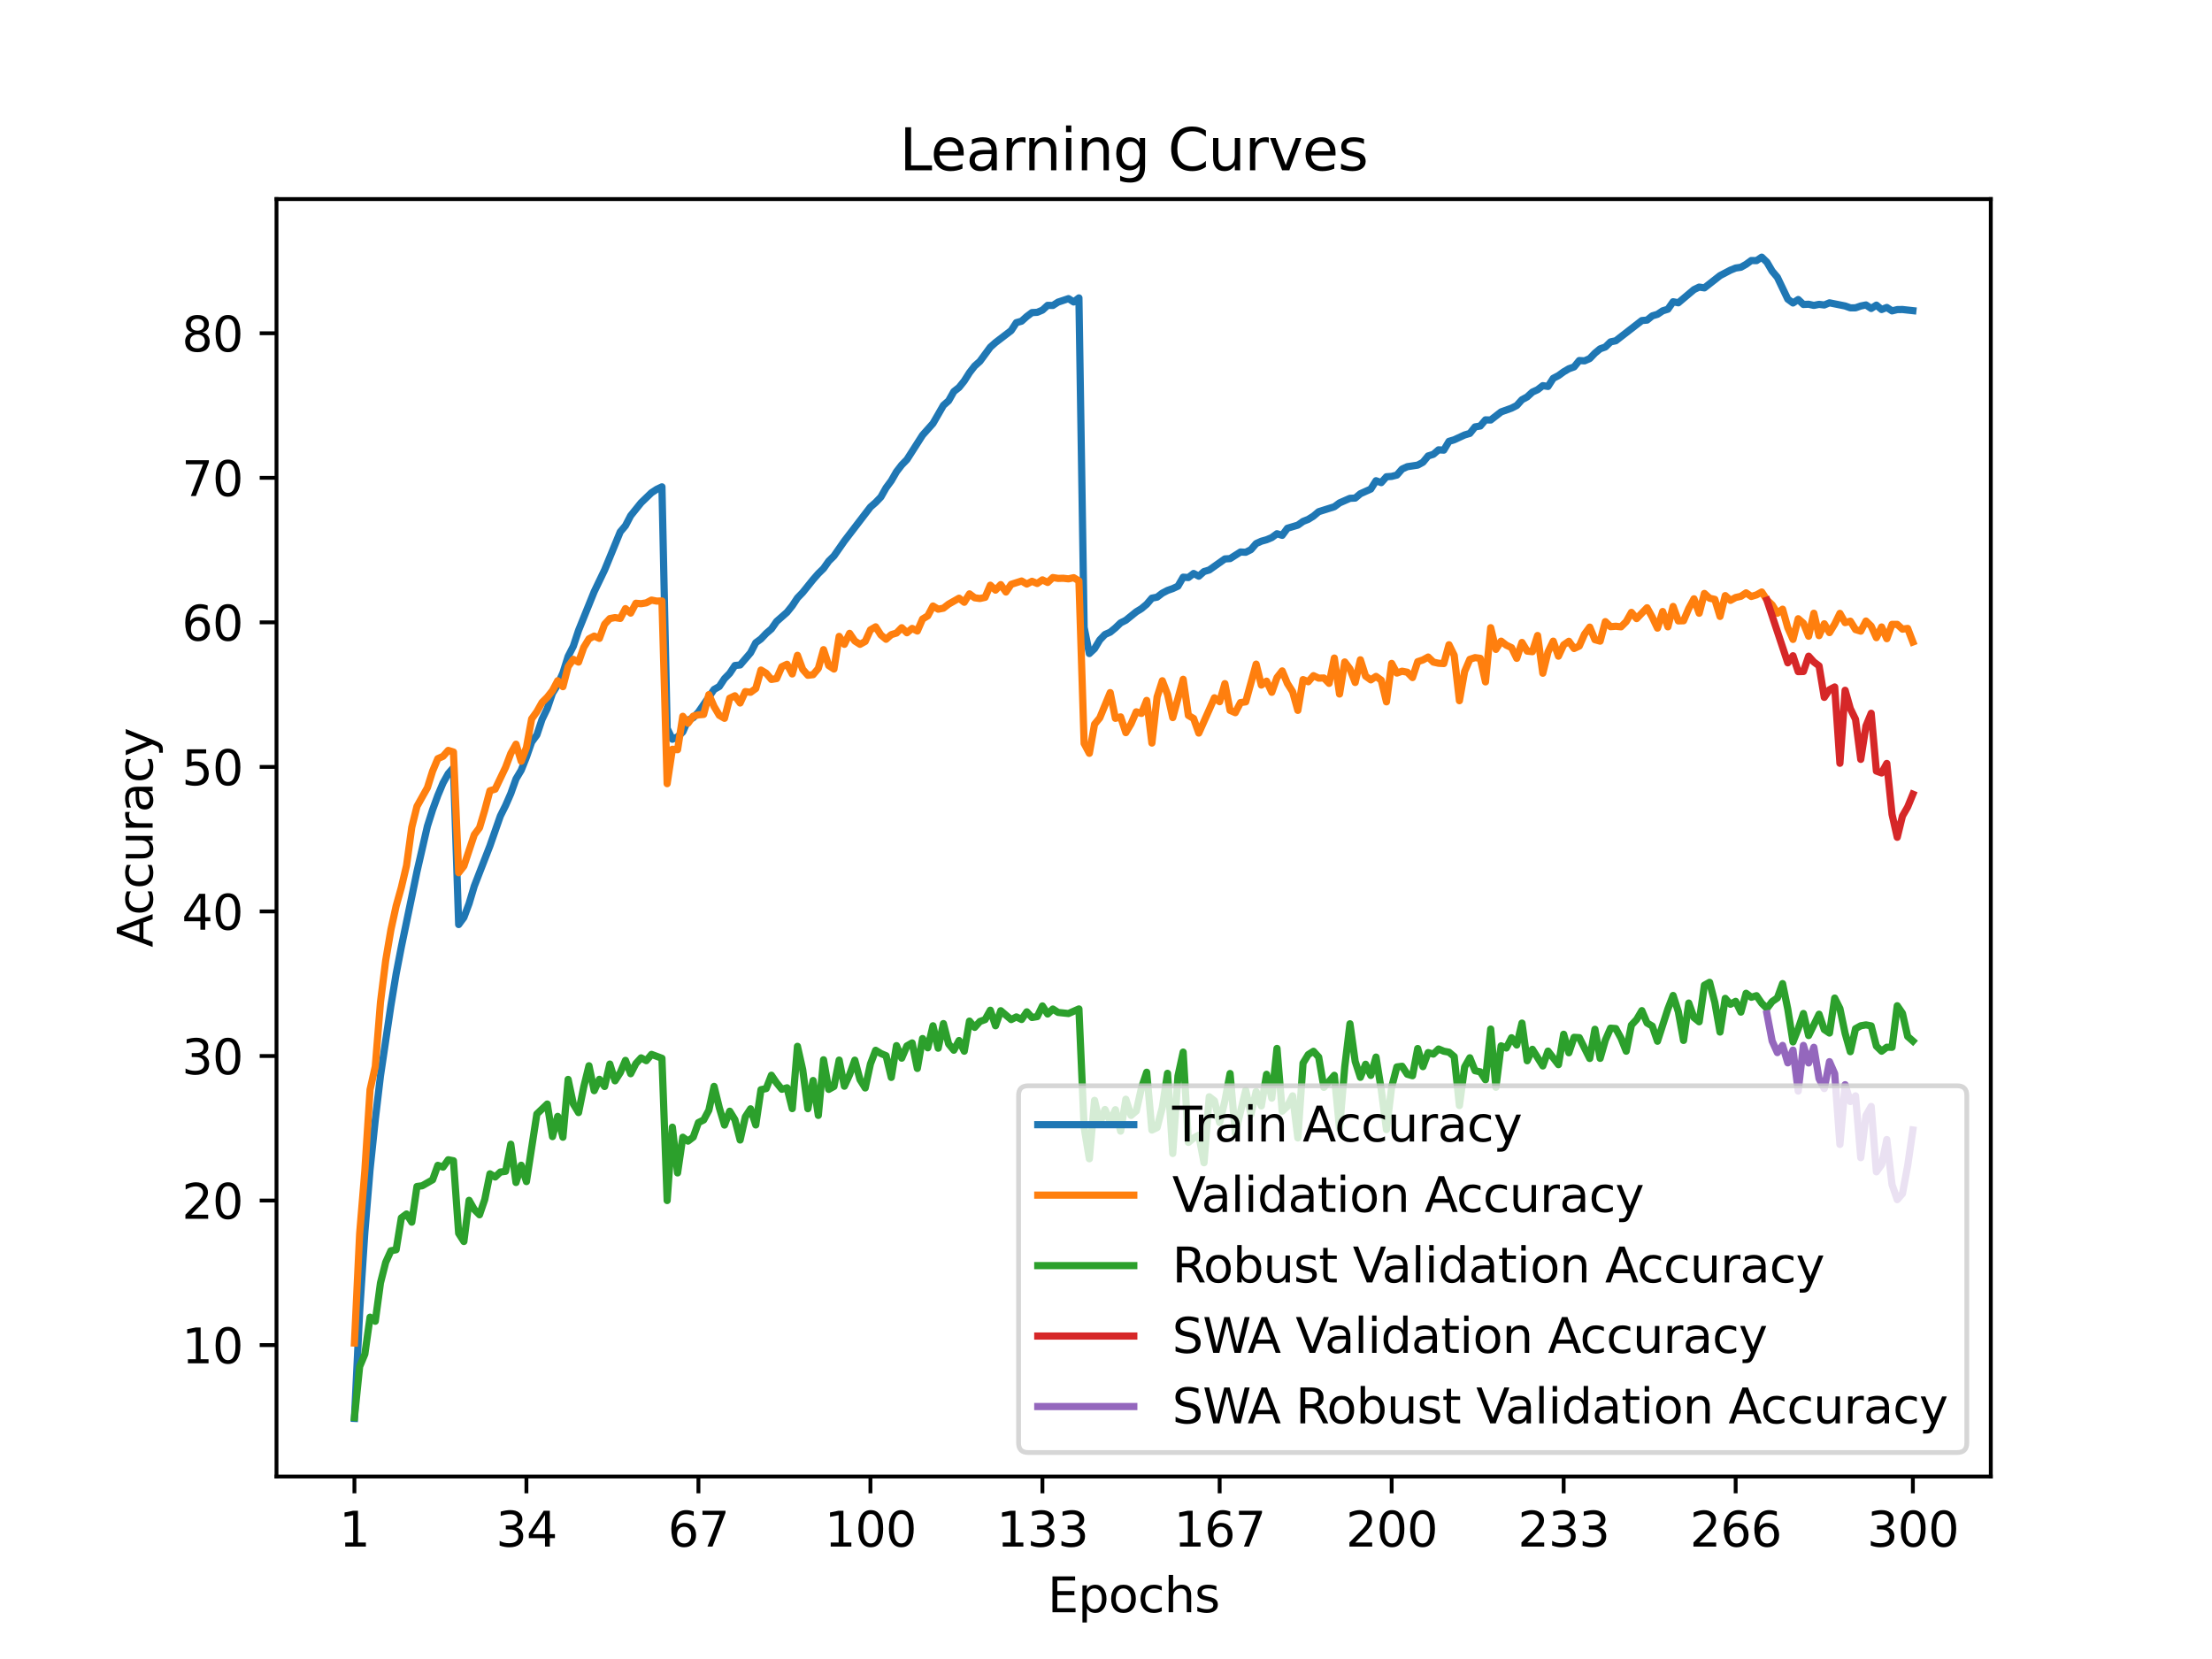 <?xml version="1.0" encoding="utf-8" standalone="no"?>
<!DOCTYPE svg PUBLIC "-//W3C//DTD SVG 1.1//EN"
  "http://www.w3.org/Graphics/SVG/1.1/DTD/svg11.dtd">
<svg xmlns:xlink="http://www.w3.org/1999/xlink" width="460.8pt" height="345.6pt" viewBox="0 0 460.8 345.6" xmlns="http://www.w3.org/2000/svg" version="1.1">
 <defs>
  <style type="text/css">*{stroke-linejoin: round; stroke-linecap: butt}</style>
 </defs>
 <g id="figure_1">
  <g id="patch_1">
   <path d="M 0 345.6 
L 460.8 345.6 
L 460.8 0 
L 0 0 
z
" style="fill: #ffffff"/>
  </g>
  <g id="axes_1">
   <g id="patch_2">
    <path d="M 57.6 307.584 
L 414.72 307.584 
L 414.72 41.472 
L 57.6 41.472 
z
" style="fill: #ffffff"/>
   </g>
   <g id="matplotlib.axis_1">
    <g id="xtick_1">
     <g id="line2d_1">
      <defs>
       <path id="m485fd0e499" d="M 0 0 
L 0 3.5 
" style="stroke: #000000; stroke-width: 0.8"/>
      </defs>
      <g>
       <use xlink:href="#m485fd0e499" x="73.833" y="307.584" style="stroke: #000000; stroke-width: 0.8"/>
      </g>
     </g>
     <g id="text_1">
      <!-- 1 -->
      <g transform="translate(70.651 322.182) scale(0.1 -0.1)">
       <defs>
        <path id="DejaVuSans-31" d="M 794 531 
L 1825 531 
L 1825 4091 
L 703 3866 
L 703 4441 
L 1819 4666 
L 2450 4666 
L 2450 531 
L 3481 531 
L 3481 0 
L 794 0 
L 794 531 
z
" transform="scale(0.016)"/>
       </defs>
       <use xlink:href="#DejaVuSans-31"/>
      </g>
     </g>
    </g>
    <g id="xtick_2">
     <g id="line2d_2">
      <g>
       <use xlink:href="#m485fd0e499" x="109.664" y="307.584" style="stroke: #000000; stroke-width: 0.8"/>
      </g>
     </g>
     <g id="text_2">
      <!-- 34 -->
      <g transform="translate(103.302 322.182) scale(0.1 -0.1)">
       <defs>
        <path id="DejaVuSans-33" d="M 2597 2516 
Q 3050 2419 3304 2112 
Q 3559 1806 3559 1356 
Q 3559 666 3084 287 
Q 2609 -91 1734 -91 
Q 1441 -91 1130 -33 
Q 819 25 488 141 
L 488 750 
Q 750 597 1062 519 
Q 1375 441 1716 441 
Q 2309 441 2620 675 
Q 2931 909 2931 1356 
Q 2931 1769 2642 2001 
Q 2353 2234 1838 2234 
L 1294 2234 
L 1294 2753 
L 1863 2753 
Q 2328 2753 2575 2939 
Q 2822 3125 2822 3475 
Q 2822 3834 2567 4026 
Q 2313 4219 1838 4219 
Q 1578 4219 1281 4162 
Q 984 4106 628 3988 
L 628 4550 
Q 988 4650 1302 4700 
Q 1616 4750 1894 4750 
Q 2613 4750 3031 4423 
Q 3450 4097 3450 3541 
Q 3450 3153 3228 2886 
Q 3006 2619 2597 2516 
z
" transform="scale(0.016)"/>
        <path id="DejaVuSans-34" d="M 2419 4116 
L 825 1625 
L 2419 1625 
L 2419 4116 
z
M 2253 4666 
L 3047 4666 
L 3047 1625 
L 3713 1625 
L 3713 1100 
L 3047 1100 
L 3047 0 
L 2419 0 
L 2419 1100 
L 313 1100 
L 313 1709 
L 2253 4666 
z
" transform="scale(0.016)"/>
       </defs>
       <use xlink:href="#DejaVuSans-33"/>
       <use xlink:href="#DejaVuSans-34" x="63.623"/>
      </g>
     </g>
    </g>
    <g id="xtick_3">
     <g id="line2d_3">
      <g>
       <use xlink:href="#m485fd0e499" x="145.496" y="307.584" style="stroke: #000000; stroke-width: 0.8"/>
      </g>
     </g>
     <g id="text_3">
      <!-- 67 -->
      <g transform="translate(139.133 322.182) scale(0.1 -0.1)">
       <defs>
        <path id="DejaVuSans-36" d="M 2113 2584 
Q 1688 2584 1439 2293 
Q 1191 2003 1191 1497 
Q 1191 994 1439 701 
Q 1688 409 2113 409 
Q 2538 409 2786 701 
Q 3034 994 3034 1497 
Q 3034 2003 2786 2293 
Q 2538 2584 2113 2584 
z
M 3366 4563 
L 3366 3988 
Q 3128 4100 2886 4159 
Q 2644 4219 2406 4219 
Q 1781 4219 1451 3797 
Q 1122 3375 1075 2522 
Q 1259 2794 1537 2939 
Q 1816 3084 2150 3084 
Q 2853 3084 3261 2657 
Q 3669 2231 3669 1497 
Q 3669 778 3244 343 
Q 2819 -91 2113 -91 
Q 1303 -91 875 529 
Q 447 1150 447 2328 
Q 447 3434 972 4092 
Q 1497 4750 2381 4750 
Q 2619 4750 2861 4703 
Q 3103 4656 3366 4563 
z
" transform="scale(0.016)"/>
        <path id="DejaVuSans-37" d="M 525 4666 
L 3525 4666 
L 3525 4397 
L 1831 0 
L 1172 0 
L 2766 4134 
L 525 4134 
L 525 4666 
z
" transform="scale(0.016)"/>
       </defs>
       <use xlink:href="#DejaVuSans-36"/>
       <use xlink:href="#DejaVuSans-37" x="63.623"/>
      </g>
     </g>
    </g>
    <g id="xtick_4">
     <g id="line2d_4">
      <g>
       <use xlink:href="#m485fd0e499" x="181.327" y="307.584" style="stroke: #000000; stroke-width: 0.8"/>
      </g>
     </g>
     <g id="text_4">
      <!-- 100 -->
      <g transform="translate(171.783 322.182) scale(0.1 -0.1)">
       <defs>
        <path id="DejaVuSans-30" d="M 2034 4250 
Q 1547 4250 1301 3770 
Q 1056 3291 1056 2328 
Q 1056 1369 1301 889 
Q 1547 409 2034 409 
Q 2525 409 2770 889 
Q 3016 1369 3016 2328 
Q 3016 3291 2770 3770 
Q 2525 4250 2034 4250 
z
M 2034 4750 
Q 2819 4750 3233 4129 
Q 3647 3509 3647 2328 
Q 3647 1150 3233 529 
Q 2819 -91 2034 -91 
Q 1250 -91 836 529 
Q 422 1150 422 2328 
Q 422 3509 836 4129 
Q 1250 4750 2034 4750 
z
" transform="scale(0.016)"/>
       </defs>
       <use xlink:href="#DejaVuSans-31"/>
       <use xlink:href="#DejaVuSans-30" x="63.623"/>
       <use xlink:href="#DejaVuSans-30" x="127.246"/>
      </g>
     </g>
    </g>
    <g id="xtick_5">
     <g id="line2d_5">
      <g>
       <use xlink:href="#m485fd0e499" x="217.158" y="307.584" style="stroke: #000000; stroke-width: 0.8"/>
      </g>
     </g>
     <g id="text_5">
      <!-- 133 -->
      <g transform="translate(207.615 322.182) scale(0.1 -0.1)">
       <use xlink:href="#DejaVuSans-31"/>
       <use xlink:href="#DejaVuSans-33" x="63.623"/>
       <use xlink:href="#DejaVuSans-33" x="127.246"/>
      </g>
     </g>
    </g>
    <g id="xtick_6">
     <g id="line2d_6">
      <g>
       <use xlink:href="#m485fd0e499" x="254.076" y="307.584" style="stroke: #000000; stroke-width: 0.8"/>
      </g>
     </g>
     <g id="text_6">
      <!-- 167 -->
      <g transform="translate(244.532 322.182) scale(0.1 -0.1)">
       <use xlink:href="#DejaVuSans-31"/>
       <use xlink:href="#DejaVuSans-36" x="63.623"/>
       <use xlink:href="#DejaVuSans-37" x="127.246"/>
      </g>
     </g>
    </g>
    <g id="xtick_7">
     <g id="line2d_7">
      <g>
       <use xlink:href="#m485fd0e499" x="289.907" y="307.584" style="stroke: #000000; stroke-width: 0.8"/>
      </g>
     </g>
     <g id="text_7">
      <!-- 200 -->
      <g transform="translate(280.363 322.182) scale(0.1 -0.1)">
       <defs>
        <path id="DejaVuSans-32" d="M 1228 531 
L 3431 531 
L 3431 0 
L 469 0 
L 469 531 
Q 828 903 1448 1529 
Q 2069 2156 2228 2338 
Q 2531 2678 2651 2914 
Q 2772 3150 2772 3378 
Q 2772 3750 2511 3984 
Q 2250 4219 1831 4219 
Q 1534 4219 1204 4116 
Q 875 4013 500 3803 
L 500 4441 
Q 881 4594 1212 4672 
Q 1544 4750 1819 4750 
Q 2544 4750 2975 4387 
Q 3406 4025 3406 3419 
Q 3406 3131 3298 2873 
Q 3191 2616 2906 2266 
Q 2828 2175 2409 1742 
Q 1991 1309 1228 531 
z
" transform="scale(0.016)"/>
       </defs>
       <use xlink:href="#DejaVuSans-32"/>
       <use xlink:href="#DejaVuSans-30" x="63.623"/>
       <use xlink:href="#DejaVuSans-30" x="127.246"/>
      </g>
     </g>
    </g>
    <g id="xtick_8">
     <g id="line2d_8">
      <g>
       <use xlink:href="#m485fd0e499" x="325.739" y="307.584" style="stroke: #000000; stroke-width: 0.8"/>
      </g>
     </g>
     <g id="text_8">
      <!-- 233 -->
      <g transform="translate(316.195 322.182) scale(0.1 -0.1)">
       <use xlink:href="#DejaVuSans-32"/>
       <use xlink:href="#DejaVuSans-33" x="63.623"/>
       <use xlink:href="#DejaVuSans-33" x="127.246"/>
      </g>
     </g>
    </g>
    <g id="xtick_9">
     <g id="line2d_9">
      <g>
       <use xlink:href="#m485fd0e499" x="361.57" y="307.584" style="stroke: #000000; stroke-width: 0.8"/>
      </g>
     </g>
     <g id="text_9">
      <!-- 266 -->
      <g transform="translate(352.026 322.182) scale(0.1 -0.1)">
       <use xlink:href="#DejaVuSans-32"/>
       <use xlink:href="#DejaVuSans-36" x="63.623"/>
       <use xlink:href="#DejaVuSans-36" x="127.246"/>
      </g>
     </g>
    </g>
    <g id="xtick_10">
     <g id="line2d_10">
      <g>
       <use xlink:href="#m485fd0e499" x="398.487" y="307.584" style="stroke: #000000; stroke-width: 0.8"/>
      </g>
     </g>
     <g id="text_10">
      <!-- 300 -->
      <g transform="translate(388.944 322.182) scale(0.1 -0.1)">
       <use xlink:href="#DejaVuSans-33"/>
       <use xlink:href="#DejaVuSans-30" x="63.623"/>
       <use xlink:href="#DejaVuSans-30" x="127.246"/>
      </g>
     </g>
    </g>
    <g id="text_11">
     <!-- Epochs -->
     <g transform="translate(218.244 335.861) scale(0.1 -0.1)">
      <defs>
       <path id="DejaVuSans-45" d="M 628 4666 
L 3578 4666 
L 3578 4134 
L 1259 4134 
L 1259 2753 
L 3481 2753 
L 3481 2222 
L 1259 2222 
L 1259 531 
L 3634 531 
L 3634 0 
L 628 0 
L 628 4666 
z
" transform="scale(0.016)"/>
       <path id="DejaVuSans-70" d="M 1159 525 
L 1159 -1331 
L 581 -1331 
L 581 3500 
L 1159 3500 
L 1159 2969 
Q 1341 3281 1617 3432 
Q 1894 3584 2278 3584 
Q 2916 3584 3314 3078 
Q 3713 2572 3713 1747 
Q 3713 922 3314 415 
Q 2916 -91 2278 -91 
Q 1894 -91 1617 61 
Q 1341 213 1159 525 
z
M 3116 1747 
Q 3116 2381 2855 2742 
Q 2594 3103 2138 3103 
Q 1681 3103 1420 2742 
Q 1159 2381 1159 1747 
Q 1159 1113 1420 752 
Q 1681 391 2138 391 
Q 2594 391 2855 752 
Q 3116 1113 3116 1747 
z
" transform="scale(0.016)"/>
       <path id="DejaVuSans-6f" d="M 1959 3097 
Q 1497 3097 1228 2736 
Q 959 2375 959 1747 
Q 959 1119 1226 758 
Q 1494 397 1959 397 
Q 2419 397 2687 759 
Q 2956 1122 2956 1747 
Q 2956 2369 2687 2733 
Q 2419 3097 1959 3097 
z
M 1959 3584 
Q 2709 3584 3137 3096 
Q 3566 2609 3566 1747 
Q 3566 888 3137 398 
Q 2709 -91 1959 -91 
Q 1206 -91 779 398 
Q 353 888 353 1747 
Q 353 2609 779 3096 
Q 1206 3584 1959 3584 
z
" transform="scale(0.016)"/>
       <path id="DejaVuSans-63" d="M 3122 3366 
L 3122 2828 
Q 2878 2963 2633 3030 
Q 2388 3097 2138 3097 
Q 1578 3097 1268 2742 
Q 959 2388 959 1747 
Q 959 1106 1268 751 
Q 1578 397 2138 397 
Q 2388 397 2633 464 
Q 2878 531 3122 666 
L 3122 134 
Q 2881 22 2623 -34 
Q 2366 -91 2075 -91 
Q 1284 -91 818 406 
Q 353 903 353 1747 
Q 353 2603 823 3093 
Q 1294 3584 2113 3584 
Q 2378 3584 2631 3529 
Q 2884 3475 3122 3366 
z
" transform="scale(0.016)"/>
       <path id="DejaVuSans-68" d="M 3513 2113 
L 3513 0 
L 2938 0 
L 2938 2094 
Q 2938 2591 2744 2837 
Q 2550 3084 2163 3084 
Q 1697 3084 1428 2787 
Q 1159 2491 1159 1978 
L 1159 0 
L 581 0 
L 581 4863 
L 1159 4863 
L 1159 2956 
Q 1366 3272 1645 3428 
Q 1925 3584 2291 3584 
Q 2894 3584 3203 3211 
Q 3513 2838 3513 2113 
z
" transform="scale(0.016)"/>
       <path id="DejaVuSans-73" d="M 2834 3397 
L 2834 2853 
Q 2591 2978 2328 3040 
Q 2066 3103 1784 3103 
Q 1356 3103 1142 2972 
Q 928 2841 928 2578 
Q 928 2378 1081 2264 
Q 1234 2150 1697 2047 
L 1894 2003 
Q 2506 1872 2764 1633 
Q 3022 1394 3022 966 
Q 3022 478 2636 193 
Q 2250 -91 1575 -91 
Q 1294 -91 989 -36 
Q 684 19 347 128 
L 347 722 
Q 666 556 975 473 
Q 1284 391 1588 391 
Q 1994 391 2212 530 
Q 2431 669 2431 922 
Q 2431 1156 2273 1281 
Q 2116 1406 1581 1522 
L 1381 1569 
Q 847 1681 609 1914 
Q 372 2147 372 2553 
Q 372 3047 722 3315 
Q 1072 3584 1716 3584 
Q 2034 3584 2315 3537 
Q 2597 3491 2834 3397 
z
" transform="scale(0.016)"/>
      </defs>
      <use xlink:href="#DejaVuSans-45"/>
      <use xlink:href="#DejaVuSans-70" x="63.184"/>
      <use xlink:href="#DejaVuSans-6f" x="126.66"/>
      <use xlink:href="#DejaVuSans-63" x="187.842"/>
      <use xlink:href="#DejaVuSans-68" x="242.822"/>
      <use xlink:href="#DejaVuSans-73" x="306.201"/>
     </g>
    </g>
   </g>
   <g id="matplotlib.axis_2">
    <g id="ytick_1">
     <g id="line2d_11">
      <defs>
       <path id="m6f8069db86" d="M 0 0 
L -3.5 0 
" style="stroke: #000000; stroke-width: 0.8"/>
      </defs>
      <g>
       <use xlink:href="#m6f8069db86" x="57.6" y="280.204" style="stroke: #000000; stroke-width: 0.8"/>
      </g>
     </g>
     <g id="text_12">
      <!-- 10 -->
      <g transform="translate(37.875 284.003) scale(0.1 -0.1)">
       <use xlink:href="#DejaVuSans-31"/>
       <use xlink:href="#DejaVuSans-30" x="63.623"/>
      </g>
     </g>
    </g>
    <g id="ytick_2">
     <g id="line2d_12">
      <g>
       <use xlink:href="#m6f8069db86" x="57.6" y="250.092" style="stroke: #000000; stroke-width: 0.8"/>
      </g>
     </g>
     <g id="text_13">
      <!-- 20 -->
      <g transform="translate(37.875 253.891) scale(0.1 -0.1)">
       <use xlink:href="#DejaVuSans-32"/>
       <use xlink:href="#DejaVuSans-30" x="63.623"/>
      </g>
     </g>
    </g>
    <g id="ytick_3">
     <g id="line2d_13">
      <g>
       <use xlink:href="#m6f8069db86" x="57.6" y="219.981" style="stroke: #000000; stroke-width: 0.8"/>
      </g>
     </g>
     <g id="text_14">
      <!-- 30 -->
      <g transform="translate(37.875 223.78) scale(0.1 -0.1)">
       <use xlink:href="#DejaVuSans-33"/>
       <use xlink:href="#DejaVuSans-30" x="63.623"/>
      </g>
     </g>
    </g>
    <g id="ytick_4">
     <g id="line2d_14">
      <g>
       <use xlink:href="#m6f8069db86" x="57.6" y="189.87" style="stroke: #000000; stroke-width: 0.8"/>
      </g>
     </g>
     <g id="text_15">
      <!-- 40 -->
      <g transform="translate(37.875 193.669) scale(0.1 -0.1)">
       <use xlink:href="#DejaVuSans-34"/>
       <use xlink:href="#DejaVuSans-30" x="63.623"/>
      </g>
     </g>
    </g>
    <g id="ytick_5">
     <g id="line2d_15">
      <g>
       <use xlink:href="#m6f8069db86" x="57.6" y="159.758" style="stroke: #000000; stroke-width: 0.8"/>
      </g>
     </g>
     <g id="text_16">
      <!-- 50 -->
      <g transform="translate(37.875 163.558) scale(0.1 -0.1)">
       <defs>
        <path id="DejaVuSans-35" d="M 691 4666 
L 3169 4666 
L 3169 4134 
L 1269 4134 
L 1269 2991 
Q 1406 3038 1543 3061 
Q 1681 3084 1819 3084 
Q 2600 3084 3056 2656 
Q 3513 2228 3513 1497 
Q 3513 744 3044 326 
Q 2575 -91 1722 -91 
Q 1428 -91 1123 -41 
Q 819 9 494 109 
L 494 744 
Q 775 591 1075 516 
Q 1375 441 1709 441 
Q 2250 441 2565 725 
Q 2881 1009 2881 1497 
Q 2881 1984 2565 2268 
Q 2250 2553 1709 2553 
Q 1456 2553 1204 2497 
Q 953 2441 691 2322 
L 691 4666 
z
" transform="scale(0.016)"/>
       </defs>
       <use xlink:href="#DejaVuSans-35"/>
       <use xlink:href="#DejaVuSans-30" x="63.623"/>
      </g>
     </g>
    </g>
    <g id="ytick_6">
     <g id="line2d_16">
      <g>
       <use xlink:href="#m6f8069db86" x="57.6" y="129.647" style="stroke: #000000; stroke-width: 0.8"/>
      </g>
     </g>
     <g id="text_17">
      <!-- 60 -->
      <g transform="translate(37.875 133.446) scale(0.1 -0.1)">
       <use xlink:href="#DejaVuSans-36"/>
       <use xlink:href="#DejaVuSans-30" x="63.623"/>
      </g>
     </g>
    </g>
    <g id="ytick_7">
     <g id="line2d_17">
      <g>
       <use xlink:href="#m6f8069db86" x="57.6" y="99.536" style="stroke: #000000; stroke-width: 0.8"/>
      </g>
     </g>
     <g id="text_18">
      <!-- 70 -->
      <g transform="translate(37.875 103.335) scale(0.1 -0.1)">
       <use xlink:href="#DejaVuSans-37"/>
       <use xlink:href="#DejaVuSans-30" x="63.623"/>
      </g>
     </g>
    </g>
    <g id="ytick_8">
     <g id="line2d_18">
      <g>
       <use xlink:href="#m6f8069db86" x="57.6" y="69.425" style="stroke: #000000; stroke-width: 0.8"/>
      </g>
     </g>
     <g id="text_19">
      <!-- 80 -->
      <g transform="translate(37.875 73.224) scale(0.1 -0.1)">
       <defs>
        <path id="DejaVuSans-38" d="M 2034 2216 
Q 1584 2216 1326 1975 
Q 1069 1734 1069 1313 
Q 1069 891 1326 650 
Q 1584 409 2034 409 
Q 2484 409 2743 651 
Q 3003 894 3003 1313 
Q 3003 1734 2745 1975 
Q 2488 2216 2034 2216 
z
M 1403 2484 
Q 997 2584 770 2862 
Q 544 3141 544 3541 
Q 544 4100 942 4425 
Q 1341 4750 2034 4750 
Q 2731 4750 3128 4425 
Q 3525 4100 3525 3541 
Q 3525 3141 3298 2862 
Q 3072 2584 2669 2484 
Q 3125 2378 3379 2068 
Q 3634 1759 3634 1313 
Q 3634 634 3220 271 
Q 2806 -91 2034 -91 
Q 1263 -91 848 271 
Q 434 634 434 1313 
Q 434 1759 690 2068 
Q 947 2378 1403 2484 
z
M 1172 3481 
Q 1172 3119 1398 2916 
Q 1625 2713 2034 2713 
Q 2441 2713 2670 2916 
Q 2900 3119 2900 3481 
Q 2900 3844 2670 4047 
Q 2441 4250 2034 4250 
Q 1625 4250 1398 4047 
Q 1172 3844 1172 3481 
z
" transform="scale(0.016)"/>
       </defs>
       <use xlink:href="#DejaVuSans-38"/>
       <use xlink:href="#DejaVuSans-30" x="63.623"/>
      </g>
     </g>
    </g>
    <g id="text_20">
     <!-- Accuracy -->
     <g transform="translate(31.795 197.356) rotate(-90) scale(0.1 -0.1)">
      <defs>
       <path id="DejaVuSans-41" d="M 2188 4044 
L 1331 1722 
L 3047 1722 
L 2188 4044 
z
M 1831 4666 
L 2547 4666 
L 4325 0 
L 3669 0 
L 3244 1197 
L 1141 1197 
L 716 0 
L 50 0 
L 1831 4666 
z
" transform="scale(0.016)"/>
       <path id="DejaVuSans-75" d="M 544 1381 
L 544 3500 
L 1119 3500 
L 1119 1403 
Q 1119 906 1312 657 
Q 1506 409 1894 409 
Q 2359 409 2629 706 
Q 2900 1003 2900 1516 
L 2900 3500 
L 3475 3500 
L 3475 0 
L 2900 0 
L 2900 538 
Q 2691 219 2414 64 
Q 2138 -91 1772 -91 
Q 1169 -91 856 284 
Q 544 659 544 1381 
z
M 1991 3584 
L 1991 3584 
z
" transform="scale(0.016)"/>
       <path id="DejaVuSans-72" d="M 2631 2963 
Q 2534 3019 2420 3045 
Q 2306 3072 2169 3072 
Q 1681 3072 1420 2755 
Q 1159 2438 1159 1844 
L 1159 0 
L 581 0 
L 581 3500 
L 1159 3500 
L 1159 2956 
Q 1341 3275 1631 3429 
Q 1922 3584 2338 3584 
Q 2397 3584 2469 3576 
Q 2541 3569 2628 3553 
L 2631 2963 
z
" transform="scale(0.016)"/>
       <path id="DejaVuSans-61" d="M 2194 1759 
Q 1497 1759 1228 1600 
Q 959 1441 959 1056 
Q 959 750 1161 570 
Q 1363 391 1709 391 
Q 2188 391 2477 730 
Q 2766 1069 2766 1631 
L 2766 1759 
L 2194 1759 
z
M 3341 1997 
L 3341 0 
L 2766 0 
L 2766 531 
Q 2569 213 2275 61 
Q 1981 -91 1556 -91 
Q 1019 -91 701 211 
Q 384 513 384 1019 
Q 384 1609 779 1909 
Q 1175 2209 1959 2209 
L 2766 2209 
L 2766 2266 
Q 2766 2663 2505 2880 
Q 2244 3097 1772 3097 
Q 1472 3097 1187 3025 
Q 903 2953 641 2809 
L 641 3341 
Q 956 3463 1253 3523 
Q 1550 3584 1831 3584 
Q 2591 3584 2966 3190 
Q 3341 2797 3341 1997 
z
" transform="scale(0.016)"/>
       <path id="DejaVuSans-79" d="M 2059 -325 
Q 1816 -950 1584 -1140 
Q 1353 -1331 966 -1331 
L 506 -1331 
L 506 -850 
L 844 -850 
Q 1081 -850 1212 -737 
Q 1344 -625 1503 -206 
L 1606 56 
L 191 3500 
L 800 3500 
L 1894 763 
L 2988 3500 
L 3597 3500 
L 2059 -325 
z
" transform="scale(0.016)"/>
      </defs>
      <use xlink:href="#DejaVuSans-41"/>
      <use xlink:href="#DejaVuSans-63" x="66.658"/>
      <use xlink:href="#DejaVuSans-63" x="121.639"/>
      <use xlink:href="#DejaVuSans-75" x="176.619"/>
      <use xlink:href="#DejaVuSans-72" x="239.998"/>
      <use xlink:href="#DejaVuSans-61" x="281.111"/>
      <use xlink:href="#DejaVuSans-63" x="342.391"/>
      <use xlink:href="#DejaVuSans-79" x="397.371"/>
     </g>
    </g>
   </g>
   <g id="line2d_19">
    <path d="M 73.833 295.488 
L 74.919 273.284 
L 76.004 256.711 
L 77.09 243.615 
L 78.176 233.257 
L 79.262 224.091 
L 81.433 209.472 
L 82.519 202.899 
L 83.605 197.268 
L 85.777 186.822 
L 86.862 181.565 
L 89.034 172.119 
L 90.12 168.689 
L 91.206 165.711 
L 92.291 163.113 
L 93.377 161.162 
L 94.463 159.915 
L 95.549 192.598 
L 96.635 191.125 
L 97.72 188.217 
L 98.806 184.585 
L 102.064 176.193 
L 104.235 169.981 
L 105.321 167.804 
L 106.407 165.314 
L 107.493 162.261 
L 108.578 160.445 
L 109.664 157.726 
L 110.75 154.594 
L 111.836 153.098 
L 112.922 149.846 
L 114.007 147.596 
L 115.093 144.408 
L 116.179 142.646 
L 117.265 140.18 
L 118.351 136.744 
L 119.436 134.612 
L 120.522 131.321 
L 123.78 123.255 
L 125.951 118.735 
L 129.209 110.794 
L 130.294 109.512 
L 131.38 107.428 
L 133.552 104.727 
L 135.723 102.637 
L 136.809 101.933 
L 137.895 101.418 
L 138.981 151.749 
L 140.067 153.995 
L 141.152 153.501 
L 142.238 152.484 
L 143.324 149.999 
L 144.41 149.524 
L 145.496 148.346 
L 148.753 143.628 
L 149.839 143.008 
L 150.925 141.372 
L 152.01 140.267 
L 153.096 138.638 
L 154.182 138.524 
L 156.354 135.986 
L 157.439 133.899 
L 158.525 133.098 
L 159.611 131.951 
L 160.697 131.017 
L 161.783 129.46 
L 163.954 127.548 
L 165.04 126.196 
L 166.126 124.558 
L 167.212 123.432 
L 169.383 120.734 
L 170.469 119.494 
L 171.555 118.428 
L 172.641 116.895 
L 173.726 115.823 
L 175.898 112.707 
L 181.327 105.624 
L 182.413 104.673 
L 183.499 103.541 
L 184.584 101.623 
L 185.67 100.153 
L 186.756 98.268 
L 187.842 96.856 
L 188.928 95.742 
L 192.185 90.647 
L 194.357 88.211 
L 196.528 84.444 
L 197.614 83.49 
L 198.7 81.568 
L 199.786 80.71 
L 200.871 79.358 
L 201.957 77.639 
L 203.043 76.239 
L 204.129 75.275 
L 206.3 72.324 
L 207.386 71.358 
L 210.644 68.865 
L 211.729 67.208 
L 212.815 66.904 
L 213.901 65.926 
L 214.987 65.116 
L 216.073 65.064 
L 217.158 64.604 
L 218.244 63.61 
L 219.33 63.631 
L 220.416 62.936 
L 222.587 62.213 
L 223.673 62.906 
L 224.759 62.062 
L 225.845 130.695 
L 226.931 136.145 
L 228.016 135.124 
L 229.102 133.315 
L 230.188 132.173 
L 231.274 131.695 
L 232.36 130.803 
L 233.445 129.756 
L 234.531 129.208 
L 236.703 127.452 
L 237.789 126.787 
L 238.875 125.88 
L 239.96 124.61 
L 241.046 124.396 
L 242.132 123.565 
L 243.218 122.996 
L 244.304 122.616 
L 245.389 122.11 
L 246.475 120.24 
L 247.561 120.313 
L 248.647 119.467 
L 249.733 120.03 
L 250.818 119.06 
L 251.904 118.741 
L 255.162 116.434 
L 256.247 116.368 
L 258.419 114.992 
L 259.505 115.046 
L 260.591 114.501 
L 261.676 113.237 
L 262.762 112.746 
L 263.848 112.442 
L 264.934 111.987 
L 266.02 111.186 
L 267.105 111.523 
L 268.191 110.045 
L 270.363 109.394 
L 271.449 108.623 
L 272.534 108.193 
L 273.62 107.512 
L 274.706 106.597 
L 277.963 105.567 
L 279.049 104.766 
L 281.221 103.812 
L 282.307 103.76 
L 283.392 102.854 
L 285.564 101.876 
L 286.65 100.147 
L 287.736 100.539 
L 288.821 99.319 
L 289.907 99.241 
L 290.993 98.964 
L 292.079 97.717 
L 293.165 97.22 
L 295.336 96.892 
L 296.422 96.302 
L 297.508 94.98 
L 298.594 94.643 
L 299.679 93.709 
L 300.765 93.77 
L 301.851 91.942 
L 302.937 91.614 
L 305.108 90.611 
L 306.194 90.286 
L 307.28 88.931 
L 308.366 88.747 
L 309.452 87.467 
L 310.537 87.497 
L 312.709 85.808 
L 314.881 85.028 
L 315.966 84.474 
L 317.052 83.267 
L 318.138 82.683 
L 319.224 81.68 
L 320.31 81.183 
L 321.395 80.34 
L 322.481 80.503 
L 323.567 78.813 
L 324.653 78.247 
L 325.739 77.458 
L 326.824 76.82 
L 327.91 76.435 
L 328.996 75.107 
L 330.082 75.173 
L 331.168 74.697 
L 332.253 73.565 
L 333.339 72.665 
L 334.425 72.285 
L 335.511 71.222 
L 336.597 70.99 
L 342.026 66.778 
L 343.111 66.684 
L 344.197 65.805 
L 345.283 65.477 
L 346.369 64.751 
L 347.455 64.414 
L 348.54 62.86 
L 349.626 63.077 
L 352.884 60.331 
L 353.969 59.807 
L 355.055 59.97 
L 358.313 57.416 
L 360.484 56.275 
L 361.57 55.835 
L 362.656 55.676 
L 363.742 55.062 
L 364.827 54.27 
L 365.913 54.294 
L 366.999 53.568 
L 368.085 54.625 
L 369.171 56.477 
L 370.256 57.766 
L 372.428 62.312 
L 373.514 63.116 
L 374.6 62.397 
L 375.685 63.429 
L 376.771 63.378 
L 377.857 63.622 
L 378.943 63.402 
L 380.029 63.532 
L 381.114 63.083 
L 384.372 63.74 
L 385.458 64.128 
L 386.543 64.125 
L 387.629 63.746 
L 388.715 63.526 
L 389.801 64.258 
L 390.887 63.565 
L 391.972 64.477 
L 393.058 64.05 
L 394.144 64.763 
L 395.23 64.495 
L 396.316 64.477 
L 398.487 64.715 
L 398.487 64.715 
" clip-path="url(#p43db5be8b9)" style="fill: none; stroke: #1f77b4; stroke-width: 1.5; stroke-linecap: square"/>
   </g>
   <g id="line2d_20">
    <path d="M 73.833 279.782 
L 74.919 257.048 
L 76.004 243.889 
L 77.09 226.997 
L 78.176 222.179 
L 79.262 208.78 
L 80.348 200.077 
L 81.433 193.694 
L 82.519 188.756 
L 83.605 184.871 
L 84.691 180.294 
L 85.777 172.345 
L 86.862 167.979 
L 89.034 164.094 
L 90.12 160.632 
L 91.206 158.042 
L 92.291 157.56 
L 93.377 156.326 
L 94.463 156.657 
L 95.549 181.8 
L 96.635 180.415 
L 98.806 173.881 
L 99.892 172.435 
L 100.978 168.792 
L 102.064 164.727 
L 103.149 164.396 
L 105.321 159.849 
L 106.407 156.958 
L 107.493 155.031 
L 108.578 158.584 
L 109.664 155.724 
L 110.75 149.761 
L 111.836 148.256 
L 112.922 146.329 
L 114.007 145.245 
L 115.093 143.86 
L 116.179 141.812 
L 117.265 143.047 
L 118.351 138.861 
L 119.436 137.356 
L 120.522 137.928 
L 121.608 134.856 
L 122.694 133.08 
L 123.78 132.508 
L 124.865 132.989 
L 125.951 130.039 
L 127.037 128.864 
L 128.123 128.653 
L 129.209 128.834 
L 130.294 126.787 
L 131.38 127.72 
L 132.466 125.672 
L 133.552 125.763 
L 134.638 125.582 
L 135.723 125.01 
L 136.809 125.221 
L 137.895 125.191 
L 138.981 163.251 
L 140.067 156.085 
L 141.152 156.175 
L 142.238 149.219 
L 143.324 150.665 
L 144.41 149.189 
L 145.496 148.918 
L 146.581 148.828 
L 147.667 144.703 
L 148.753 147.172 
L 149.839 149.009 
L 150.925 149.641 
L 152.01 145.456 
L 153.096 144.944 
L 154.182 146.449 
L 155.268 144.07 
L 156.354 144.221 
L 157.439 143.438 
L 158.525 139.584 
L 159.611 140.246 
L 160.697 141.541 
L 161.783 141.36 
L 162.868 138.891 
L 163.954 138.379 
L 165.04 140.397 
L 166.126 136.513 
L 167.212 139.433 
L 168.297 140.668 
L 169.383 140.547 
L 170.469 139.253 
L 171.555 135.338 
L 172.641 138.65 
L 173.726 139.373 
L 174.812 132.568 
L 175.898 134.224 
L 176.984 131.936 
L 178.07 133.531 
L 179.155 134.224 
L 180.241 133.622 
L 181.327 131.213 
L 182.413 130.581 
L 183.499 132.267 
L 184.584 133.17 
L 185.67 132.207 
L 186.756 131.875 
L 187.842 130.761 
L 188.928 131.815 
L 190.013 130.912 
L 191.099 131.454 
L 192.185 128.955 
L 193.271 128.292 
L 194.357 126.245 
L 195.442 126.907 
L 196.528 126.696 
L 197.614 125.853 
L 199.786 124.619 
L 200.871 125.462 
L 201.957 123.715 
L 203.043 124.528 
L 204.129 124.679 
L 205.215 124.438 
L 206.3 121.909 
L 207.386 122.932 
L 208.472 121.788 
L 209.558 123.324 
L 210.644 121.728 
L 212.815 121.035 
L 213.901 121.668 
L 214.987 121.096 
L 216.073 121.547 
L 217.158 120.794 
L 218.244 121.336 
L 219.33 120.313 
L 220.416 120.493 
L 221.502 120.463 
L 222.587 120.584 
L 223.673 120.343 
L 224.759 121.005 
L 225.845 154.88 
L 226.931 156.928 
L 228.016 150.876 
L 229.102 149.551 
L 231.274 144.281 
L 232.36 149.641 
L 233.445 149.34 
L 234.531 152.622 
L 235.617 150.785 
L 236.703 148.286 
L 237.789 148.617 
L 238.875 145.907 
L 239.96 154.79 
L 241.046 145.185 
L 242.132 141.812 
L 243.218 144.643 
L 244.304 149.49 
L 246.475 141.511 
L 247.561 149.039 
L 248.647 149.671 
L 249.733 152.712 
L 251.904 147.834 
L 252.99 145.365 
L 254.076 146.178 
L 255.162 142.414 
L 256.247 147.985 
L 257.333 148.467 
L 258.419 146.359 
L 259.505 146.208 
L 261.676 138.349 
L 262.762 142.715 
L 263.848 141.902 
L 264.934 144.221 
L 266.02 141.15 
L 267.105 139.765 
L 268.191 142.384 
L 269.277 144.101 
L 270.363 147.985 
L 271.449 141.571 
L 272.534 142.023 
L 273.62 140.758 
L 274.706 141.27 
L 275.792 141.24 
L 276.878 142.354 
L 277.963 137.085 
L 279.049 144.582 
L 280.135 137.898 
L 281.221 139.343 
L 282.307 142.173 
L 283.392 137.446 
L 284.478 140.849 
L 285.564 141.631 
L 286.65 140.909 
L 287.736 141.692 
L 288.821 146.208 
L 289.907 138.199 
L 290.993 140.216 
L 292.079 139.825 
L 293.165 140.036 
L 294.25 141.15 
L 295.336 137.837 
L 296.422 137.476 
L 297.508 136.874 
L 298.594 137.928 
L 299.679 138.169 
L 300.765 138.229 
L 301.851 134.314 
L 302.937 136.513 
L 304.023 145.967 
L 305.108 139.885 
L 306.194 137.356 
L 307.28 136.994 
L 308.366 137.145 
L 309.452 142.053 
L 310.537 130.761 
L 311.623 135.278 
L 312.709 133.562 
L 313.795 134.405 
L 314.881 134.917 
L 315.966 137.145 
L 317.052 133.833 
L 318.138 135.639 
L 319.224 135.76 
L 320.31 132.387 
L 321.395 140.246 
L 322.481 135.82 
L 323.567 133.562 
L 324.653 136.693 
L 325.739 134.345 
L 326.824 133.592 
L 327.91 135.097 
L 328.996 134.585 
L 330.082 132.116 
L 331.168 130.641 
L 332.253 133.26 
L 333.339 133.562 
L 334.425 129.497 
L 335.511 130.55 
L 336.597 130.46 
L 337.682 130.581 
L 338.768 129.497 
L 339.854 127.569 
L 340.94 128.864 
L 343.111 126.606 
L 344.197 128.563 
L 345.283 130.852 
L 346.369 127.389 
L 347.455 130.581 
L 348.54 126.335 
L 349.626 129.346 
L 350.712 129.316 
L 351.798 126.756 
L 352.884 124.739 
L 353.969 127.75 
L 355.055 123.625 
L 356.141 124.619 
L 357.227 124.859 
L 358.313 128.413 
L 359.398 124.077 
L 360.484 125.07 
L 361.57 124.468 
L 362.656 124.227 
L 363.742 123.504 
L 364.827 124.257 
L 365.913 123.926 
L 366.999 123.324 
L 368.085 124.98 
L 369.171 126.004 
L 370.256 127.75 
L 371.342 126.907 
L 372.428 130.761 
L 373.514 133.2 
L 374.6 128.894 
L 375.685 129.828 
L 376.771 132.538 
L 377.857 127.75 
L 378.943 132.417 
L 380.029 129.948 
L 381.114 131.785 
L 382.2 130.008 
L 383.286 127.78 
L 384.372 129.707 
L 385.458 129.406 
L 386.543 131.153 
L 387.629 131.484 
L 388.715 129.376 
L 389.801 130.43 
L 390.887 132.839 
L 391.972 130.611 
L 393.058 133.05 
L 394.144 130.069 
L 395.23 130.069 
L 396.316 131.062 
L 397.401 130.912 
L 398.487 133.742 
L 398.487 133.742 
" clip-path="url(#p43db5be8b9)" style="fill: none; stroke: #ff7f0e; stroke-width: 1.5; stroke-linecap: square"/>
   </g>
   <g id="line2d_21">
    <path d="M 73.833 295.301 
L 74.919 284.689 
L 76.004 282.093 
L 77.09 274.389 
L 78.176 275.24 
L 79.262 267.245 
L 80.348 262.968 
L 81.433 260.559 
L 82.519 260.351 
L 83.605 253.706 
L 84.691 252.896 
L 85.777 254.599 
L 86.862 247.164 
L 87.948 247.019 
L 90.12 245.773 
L 91.206 242.762 
L 92.291 243.136 
L 93.377 241.599 
L 94.463 241.807 
L 95.549 256.924 
L 96.635 258.627 
L 97.72 250.051 
L 98.806 251.961 
L 99.892 253.062 
L 100.978 249.905 
L 102.064 244.527 
L 103.149 245.191 
L 104.235 244.153 
L 105.321 244.008 
L 106.407 238.359 
L 107.493 246.333 
L 108.578 242.741 
L 109.664 246.147 
L 111.836 232.067 
L 114.007 229.99 
L 115.093 236.781 
L 116.179 232.565 
L 117.265 236.906 
L 118.351 224.861 
L 119.436 229.969 
L 120.522 231.776 
L 121.608 226.418 
L 122.694 222.016 
L 123.78 227.208 
L 124.865 224.84 
L 125.951 226.335 
L 127.037 221.663 
L 128.123 225.152 
L 129.209 223.449 
L 130.294 220.895 
L 131.38 223.677 
L 132.466 221.559 
L 133.552 220.375 
L 134.638 220.957 
L 135.723 219.649 
L 137.895 220.459 
L 138.981 250.092 
L 140.067 234.808 
L 141.152 244.34 
L 142.238 236.906 
L 143.324 237.716 
L 144.41 236.885 
L 145.496 233.853 
L 146.581 233.313 
L 147.667 231.278 
L 148.753 226.315 
L 149.839 230.738 
L 150.925 234.372 
L 152.01 231.486 
L 153.096 233.251 
L 154.182 237.487 
L 155.268 232.648 
L 156.354 230.987 
L 157.439 234.351 
L 158.525 227 
L 159.611 226.772 
L 160.697 223.989 
L 161.783 225.588 
L 162.868 226.917 
L 163.954 226.605 
L 165.04 230.946 
L 166.126 217.967 
L 167.212 222.805 
L 168.297 230.966 
L 169.383 225.09 
L 170.469 232.358 
L 171.555 220.77 
L 172.641 226.938 
L 173.726 226.335 
L 174.812 220.833 
L 175.898 226.273 
L 176.984 223.885 
L 178.07 220.853 
L 179.155 224.903 
L 180.241 226.647 
L 181.327 221.642 
L 182.413 218.797 
L 183.499 219.462 
L 184.584 219.919 
L 185.67 224.446 
L 186.756 217.821 
L 187.842 220.438 
L 188.928 217.883 
L 190.013 217.261 
L 191.099 222.577 
L 192.185 216.347 
L 193.271 218.278 
L 194.357 213.689 
L 195.442 218.361 
L 196.528 213.232 
L 197.614 217.468 
L 198.7 218.777 
L 199.786 216.762 
L 200.871 218.984 
L 201.957 212.713 
L 203.043 214.021 
L 204.129 212.796 
L 205.215 212.401 
L 206.3 210.449 
L 207.386 213.689 
L 208.472 210.553 
L 210.644 212.401 
L 211.729 211.841 
L 212.815 212.381 
L 213.901 210.781 
L 214.987 211.965 
L 216.073 211.778 
L 217.158 209.556 
L 218.244 211.238 
L 219.33 210.2 
L 220.416 210.906 
L 222.587 211.135 
L 224.759 210.179 
L 225.845 234.87 
L 226.931 241.391 
L 228.016 229.222 
L 229.102 234.061 
L 230.188 231.132 
L 231.274 233.645 
L 232.36 231.174 
L 233.445 235.639 
L 234.531 228.994 
L 235.617 232.358 
L 236.703 231.444 
L 237.789 226.626 
L 238.875 223.366 
L 239.96 235.41 
L 241.046 234.891 
L 242.132 230.696 
L 243.218 223.594 
L 244.304 240.29 
L 245.389 224.155 
L 246.475 219.171 
L 247.561 237.985 
L 248.647 237.072 
L 249.733 236.49 
L 250.818 242.222 
L 251.904 228.474 
L 252.99 229.326 
L 254.076 233.853 
L 255.162 229.346 
L 256.247 223.636 
L 257.333 236.054 
L 259.505 227.125 
L 260.591 232.15 
L 261.676 227.395 
L 262.762 230.385 
L 263.848 223.802 
L 264.934 228.765 
L 266.02 218.403 
L 267.105 231.486 
L 268.191 230.468 
L 269.277 228.287 
L 270.363 237.051 
L 271.449 221.476 
L 272.534 219.69 
L 273.62 219.005 
L 274.706 220.21 
L 275.792 226.522 
L 277.963 224.01 
L 279.049 235.12 
L 280.135 222.244 
L 281.221 213.273 
L 282.307 221.102 
L 283.392 224.425 
L 284.478 221.705 
L 285.564 224.03 
L 286.65 220.21 
L 287.736 226.958 
L 288.821 235.307 
L 289.907 226.46 
L 290.993 222.265 
L 292.079 222.12 
L 293.165 223.781 
L 294.25 224.093 
L 295.336 218.424 
L 296.422 222.203 
L 297.508 219.275 
L 298.594 219.587 
L 299.679 218.527 
L 300.765 218.984 
L 301.851 219.192 
L 302.937 220.106 
L 304.023 230.302 
L 305.108 222.265 
L 306.194 220.355 
L 307.28 223.054 
L 308.366 223.283 
L 309.452 224.944 
L 310.537 214.374 
L 311.623 226.502 
L 312.709 217.863 
L 313.795 218.32 
L 314.881 216.181 
L 315.966 217.697 
L 317.052 213.128 
L 318.138 220.978 
L 319.224 218.59 
L 321.395 222.058 
L 322.481 218.964 
L 324.653 221.788 
L 325.739 215.454 
L 326.824 219.316 
L 327.91 216.098 
L 328.996 216.16 
L 331.168 220.5 
L 332.253 214.416 
L 333.339 220.479 
L 334.425 216.679 
L 335.511 214.187 
L 336.597 214.27 
L 337.682 216.264 
L 338.768 218.984 
L 339.854 213.543 
L 340.94 212.381 
L 342.026 210.532 
L 343.111 213.107 
L 344.197 213.751 
L 345.283 216.908 
L 347.455 210.179 
L 348.54 207.376 
L 349.626 210.761 
L 350.712 216.741 
L 351.798 208.954 
L 352.884 211.986 
L 353.969 212.858 
L 355.055 205.237 
L 356.141 204.635 
L 357.227 208.829 
L 358.313 214.997 
L 359.398 207.978 
L 360.484 209.203 
L 361.57 208.601 
L 362.656 210.844 
L 363.742 206.919 
L 364.827 207.75 
L 365.913 207.417 
L 366.999 208.996 
L 368.085 210.075 
L 369.171 208.643 
L 370.256 207.895 
L 371.342 204.905 
L 372.428 210.221 
L 373.514 217.053 
L 374.6 214.312 
L 375.685 211.134 
L 376.771 215.724 
L 378.943 211.28 
L 380.029 214.478 
L 381.114 215.205 
L 382.2 207.916 
L 383.286 210.096 
L 384.372 215.267 
L 385.458 219.088 
L 386.543 214.291 
L 387.629 213.689 
L 388.715 213.502 
L 389.801 213.71 
L 390.887 217.925 
L 391.972 218.984 
L 393.058 218.154 
L 394.144 218.174 
L 395.23 209.515 
L 396.316 211.093 
L 397.401 215.911 
L 398.487 216.866 
L 398.487 216.866 
" clip-path="url(#p43db5be8b9)" style="fill: none; stroke: #2ca02c; stroke-width: 1.5; stroke-linecap: square"/>
   </g>
   <g id="line2d_22">
    <path d="M 368.085 125.04 
L 372.428 138.078 
L 373.514 136.603 
L 374.6 139.915 
L 375.685 139.885 
L 376.771 136.693 
L 377.857 137.898 
L 378.943 138.711 
L 380.029 145.275 
L 381.114 143.679 
L 382.2 143.107 
L 383.286 159.006 
L 384.372 143.799 
L 385.458 147.624 
L 386.543 149.852 
L 387.629 158.193 
L 388.715 151.237 
L 389.801 148.587 
L 390.887 160.632 
L 391.972 161.023 
L 393.058 159.036 
L 394.144 169.635 
L 395.23 174.423 
L 396.316 169.996 
L 397.401 168.099 
L 398.487 165.449 
L 398.487 165.449 
" clip-path="url(#p43db5be8b9)" style="fill: none; stroke: #d62728; stroke-width: 1.5; stroke-linecap: square"/>
   </g>
   <g id="line2d_23">
    <path d="M 368.085 211.176 
L 369.171 216.866 
L 370.256 219.275 
L 371.342 217.78 
L 372.428 221.414 
L 373.514 218.756 
L 374.6 227.291 
L 375.685 217.78 
L 376.771 221.435 
L 377.857 218.174 
L 378.943 224.716 
L 380.029 226.772 
L 381.114 221.165 
L 382.2 223.657 
L 383.286 238.401 
L 384.372 225.962 
L 385.458 229.471 
L 386.543 228.288 
L 387.629 241.163 
L 388.715 232.399 
L 389.801 230.489 
L 390.887 244.112 
L 391.972 242.616 
L 393.058 237.383 
L 394.144 246.77 
L 395.23 249.905 
L 396.316 248.659 
L 397.401 242.845 
L 398.487 235.39 
L 398.487 235.39 
" clip-path="url(#p43db5be8b9)" style="fill: none; stroke: #9467bd; stroke-width: 1.5; stroke-linecap: square"/>
   </g>
   <g id="patch_3">
    <path d="M 57.6 307.584 
L 57.6 41.472 
" style="fill: none; stroke: #000000; stroke-width: 0.8; stroke-linejoin: miter; stroke-linecap: square"/>
   </g>
   <g id="patch_4">
    <path d="M 414.72 307.584 
L 414.72 41.472 
" style="fill: none; stroke: #000000; stroke-width: 0.8; stroke-linejoin: miter; stroke-linecap: square"/>
   </g>
   <g id="patch_5">
    <path d="M 57.6 307.584 
L 414.72 307.584 
" style="fill: none; stroke: #000000; stroke-width: 0.8; stroke-linejoin: miter; stroke-linecap: square"/>
   </g>
   <g id="patch_6">
    <path d="M 57.6 41.472 
L 414.72 41.472 
" style="fill: none; stroke: #000000; stroke-width: 0.8; stroke-linejoin: miter; stroke-linecap: square"/>
   </g>
   <g id="text_21">
    <!-- Learning Curves -->
    <g transform="translate(187.376 35.472) scale(0.12 -0.12)">
     <defs>
      <path id="DejaVuSans-4c" d="M 628 4666 
L 1259 4666 
L 1259 531 
L 3531 531 
L 3531 0 
L 628 0 
L 628 4666 
z
" transform="scale(0.016)"/>
      <path id="DejaVuSans-65" d="M 3597 1894 
L 3597 1613 
L 953 1613 
Q 991 1019 1311 708 
Q 1631 397 2203 397 
Q 2534 397 2845 478 
Q 3156 559 3463 722 
L 3463 178 
Q 3153 47 2828 -22 
Q 2503 -91 2169 -91 
Q 1331 -91 842 396 
Q 353 884 353 1716 
Q 353 2575 817 3079 
Q 1281 3584 2069 3584 
Q 2775 3584 3186 3129 
Q 3597 2675 3597 1894 
z
M 3022 2063 
Q 3016 2534 2758 2815 
Q 2500 3097 2075 3097 
Q 1594 3097 1305 2825 
Q 1016 2553 972 2059 
L 3022 2063 
z
" transform="scale(0.016)"/>
      <path id="DejaVuSans-6e" d="M 3513 2113 
L 3513 0 
L 2938 0 
L 2938 2094 
Q 2938 2591 2744 2837 
Q 2550 3084 2163 3084 
Q 1697 3084 1428 2787 
Q 1159 2491 1159 1978 
L 1159 0 
L 581 0 
L 581 3500 
L 1159 3500 
L 1159 2956 
Q 1366 3272 1645 3428 
Q 1925 3584 2291 3584 
Q 2894 3584 3203 3211 
Q 3513 2838 3513 2113 
z
" transform="scale(0.016)"/>
      <path id="DejaVuSans-69" d="M 603 3500 
L 1178 3500 
L 1178 0 
L 603 0 
L 603 3500 
z
M 603 4863 
L 1178 4863 
L 1178 4134 
L 603 4134 
L 603 4863 
z
" transform="scale(0.016)"/>
      <path id="DejaVuSans-67" d="M 2906 1791 
Q 2906 2416 2648 2759 
Q 2391 3103 1925 3103 
Q 1463 3103 1205 2759 
Q 947 2416 947 1791 
Q 947 1169 1205 825 
Q 1463 481 1925 481 
Q 2391 481 2648 825 
Q 2906 1169 2906 1791 
z
M 3481 434 
Q 3481 -459 3084 -895 
Q 2688 -1331 1869 -1331 
Q 1566 -1331 1297 -1286 
Q 1028 -1241 775 -1147 
L 775 -588 
Q 1028 -725 1275 -790 
Q 1522 -856 1778 -856 
Q 2344 -856 2625 -561 
Q 2906 -266 2906 331 
L 2906 616 
Q 2728 306 2450 153 
Q 2172 0 1784 0 
Q 1141 0 747 490 
Q 353 981 353 1791 
Q 353 2603 747 3093 
Q 1141 3584 1784 3584 
Q 2172 3584 2450 3431 
Q 2728 3278 2906 2969 
L 2906 3500 
L 3481 3500 
L 3481 434 
z
" transform="scale(0.016)"/>
      <path id="DejaVuSans-20" transform="scale(0.016)"/>
      <path id="DejaVuSans-43" d="M 4122 4306 
L 4122 3641 
Q 3803 3938 3442 4084 
Q 3081 4231 2675 4231 
Q 1875 4231 1450 3742 
Q 1025 3253 1025 2328 
Q 1025 1406 1450 917 
Q 1875 428 2675 428 
Q 3081 428 3442 575 
Q 3803 722 4122 1019 
L 4122 359 
Q 3791 134 3420 21 
Q 3050 -91 2638 -91 
Q 1578 -91 968 557 
Q 359 1206 359 2328 
Q 359 3453 968 4101 
Q 1578 4750 2638 4750 
Q 3056 4750 3426 4639 
Q 3797 4528 4122 4306 
z
" transform="scale(0.016)"/>
      <path id="DejaVuSans-76" d="M 191 3500 
L 800 3500 
L 1894 563 
L 2988 3500 
L 3597 3500 
L 2284 0 
L 1503 0 
L 191 3500 
z
" transform="scale(0.016)"/>
     </defs>
     <use xlink:href="#DejaVuSans-4c"/>
     <use xlink:href="#DejaVuSans-65" x="53.963"/>
     <use xlink:href="#DejaVuSans-61" x="115.486"/>
     <use xlink:href="#DejaVuSans-72" x="176.766"/>
     <use xlink:href="#DejaVuSans-6e" x="216.129"/>
     <use xlink:href="#DejaVuSans-69" x="279.508"/>
     <use xlink:href="#DejaVuSans-6e" x="307.291"/>
     <use xlink:href="#DejaVuSans-67" x="370.67"/>
     <use xlink:href="#DejaVuSans-20" x="434.146"/>
     <use xlink:href="#DejaVuSans-43" x="465.934"/>
     <use xlink:href="#DejaVuSans-75" x="535.758"/>
     <use xlink:href="#DejaVuSans-72" x="599.137"/>
     <use xlink:href="#DejaVuSans-76" x="640.25"/>
     <use xlink:href="#DejaVuSans-65" x="699.43"/>
     <use xlink:href="#DejaVuSans-73" x="760.953"/>
    </g>
   </g>
   <g id="legend_1">
    <g id="patch_7">
     <path d="M 214.189 302.584 
L 407.72 302.584 
Q 409.72 302.584 409.72 300.584 
L 409.72 228.193 
Q 409.72 226.193 407.72 226.193 
L 214.189 226.193 
Q 212.189 226.193 212.189 228.193 
L 212.189 300.584 
Q 212.189 302.584 214.189 302.584 
z
" style="fill: #ffffff; opacity: 0.8; stroke: #cccccc; stroke-linejoin: miter"/>
    </g>
    <g id="line2d_24">
     <path d="M 216.189 234.292 
L 226.189 234.292 
L 236.189 234.292 
" style="fill: none; stroke: #1f77b4; stroke-width: 1.5; stroke-linecap: square"/>
    </g>
    <g id="text_22">
     <!-- Train Accuracy -->
     <g transform="translate(244.189 237.792) scale(0.1 -0.1)">
      <defs>
       <path id="DejaVuSans-54" d="M -19 4666 
L 3928 4666 
L 3928 4134 
L 2272 4134 
L 2272 0 
L 1638 0 
L 1638 4134 
L -19 4134 
L -19 4666 
z
" transform="scale(0.016)"/>
      </defs>
      <use xlink:href="#DejaVuSans-54"/>
      <use xlink:href="#DejaVuSans-72" x="46.334"/>
      <use xlink:href="#DejaVuSans-61" x="87.447"/>
      <use xlink:href="#DejaVuSans-69" x="148.727"/>
      <use xlink:href="#DejaVuSans-6e" x="176.51"/>
      <use xlink:href="#DejaVuSans-20" x="239.889"/>
      <use xlink:href="#DejaVuSans-41" x="271.676"/>
      <use xlink:href="#DejaVuSans-63" x="338.334"/>
      <use xlink:href="#DejaVuSans-63" x="393.314"/>
      <use xlink:href="#DejaVuSans-75" x="448.295"/>
      <use xlink:href="#DejaVuSans-72" x="511.674"/>
      <use xlink:href="#DejaVuSans-61" x="552.787"/>
      <use xlink:href="#DejaVuSans-63" x="614.066"/>
      <use xlink:href="#DejaVuSans-79" x="669.047"/>
     </g>
    </g>
    <g id="line2d_25">
     <path d="M 216.189 248.97 
L 226.189 248.97 
L 236.189 248.97 
" style="fill: none; stroke: #ff7f0e; stroke-width: 1.5; stroke-linecap: square"/>
    </g>
    <g id="text_23">
     <!-- Validation Accuracy -->
     <g transform="translate(244.189 252.47) scale(0.1 -0.1)">
      <defs>
       <path id="DejaVuSans-56" d="M 1831 0 
L 50 4666 
L 709 4666 
L 2188 738 
L 3669 4666 
L 4325 4666 
L 2547 0 
L 1831 0 
z
" transform="scale(0.016)"/>
       <path id="DejaVuSans-6c" d="M 603 4863 
L 1178 4863 
L 1178 0 
L 603 0 
L 603 4863 
z
" transform="scale(0.016)"/>
       <path id="DejaVuSans-64" d="M 2906 2969 
L 2906 4863 
L 3481 4863 
L 3481 0 
L 2906 0 
L 2906 525 
Q 2725 213 2448 61 
Q 2172 -91 1784 -91 
Q 1150 -91 751 415 
Q 353 922 353 1747 
Q 353 2572 751 3078 
Q 1150 3584 1784 3584 
Q 2172 3584 2448 3432 
Q 2725 3281 2906 2969 
z
M 947 1747 
Q 947 1113 1208 752 
Q 1469 391 1925 391 
Q 2381 391 2643 752 
Q 2906 1113 2906 1747 
Q 2906 2381 2643 2742 
Q 2381 3103 1925 3103 
Q 1469 3103 1208 2742 
Q 947 2381 947 1747 
z
" transform="scale(0.016)"/>
       <path id="DejaVuSans-74" d="M 1172 4494 
L 1172 3500 
L 2356 3500 
L 2356 3053 
L 1172 3053 
L 1172 1153 
Q 1172 725 1289 603 
Q 1406 481 1766 481 
L 2356 481 
L 2356 0 
L 1766 0 
Q 1100 0 847 248 
Q 594 497 594 1153 
L 594 3053 
L 172 3053 
L 172 3500 
L 594 3500 
L 594 4494 
L 1172 4494 
z
" transform="scale(0.016)"/>
      </defs>
      <use xlink:href="#DejaVuSans-56"/>
      <use xlink:href="#DejaVuSans-61" x="60.658"/>
      <use xlink:href="#DejaVuSans-6c" x="121.938"/>
      <use xlink:href="#DejaVuSans-69" x="149.721"/>
      <use xlink:href="#DejaVuSans-64" x="177.504"/>
      <use xlink:href="#DejaVuSans-61" x="240.98"/>
      <use xlink:href="#DejaVuSans-74" x="302.26"/>
      <use xlink:href="#DejaVuSans-69" x="341.469"/>
      <use xlink:href="#DejaVuSans-6f" x="369.252"/>
      <use xlink:href="#DejaVuSans-6e" x="430.434"/>
      <use xlink:href="#DejaVuSans-20" x="493.812"/>
      <use xlink:href="#DejaVuSans-41" x="525.6"/>
      <use xlink:href="#DejaVuSans-63" x="592.258"/>
      <use xlink:href="#DejaVuSans-63" x="647.238"/>
      <use xlink:href="#DejaVuSans-75" x="702.219"/>
      <use xlink:href="#DejaVuSans-72" x="765.598"/>
      <use xlink:href="#DejaVuSans-61" x="806.711"/>
      <use xlink:href="#DejaVuSans-63" x="867.99"/>
      <use xlink:href="#DejaVuSans-79" x="922.971"/>
     </g>
    </g>
    <g id="line2d_26">
     <path d="M 216.189 263.648 
L 226.189 263.648 
L 236.189 263.648 
" style="fill: none; stroke: #2ca02c; stroke-width: 1.5; stroke-linecap: square"/>
    </g>
    <g id="text_24">
     <!-- Robust Validation Accuracy -->
     <g transform="translate(244.189 267.148) scale(0.1 -0.1)">
      <defs>
       <path id="DejaVuSans-52" d="M 2841 2188 
Q 3044 2119 3236 1894 
Q 3428 1669 3622 1275 
L 4263 0 
L 3584 0 
L 2988 1197 
Q 2756 1666 2539 1819 
Q 2322 1972 1947 1972 
L 1259 1972 
L 1259 0 
L 628 0 
L 628 4666 
L 2053 4666 
Q 2853 4666 3247 4331 
Q 3641 3997 3641 3322 
Q 3641 2881 3436 2590 
Q 3231 2300 2841 2188 
z
M 1259 4147 
L 1259 2491 
L 2053 2491 
Q 2509 2491 2742 2702 
Q 2975 2913 2975 3322 
Q 2975 3731 2742 3939 
Q 2509 4147 2053 4147 
L 1259 4147 
z
" transform="scale(0.016)"/>
       <path id="DejaVuSans-62" d="M 3116 1747 
Q 3116 2381 2855 2742 
Q 2594 3103 2138 3103 
Q 1681 3103 1420 2742 
Q 1159 2381 1159 1747 
Q 1159 1113 1420 752 
Q 1681 391 2138 391 
Q 2594 391 2855 752 
Q 3116 1113 3116 1747 
z
M 1159 2969 
Q 1341 3281 1617 3432 
Q 1894 3584 2278 3584 
Q 2916 3584 3314 3078 
Q 3713 2572 3713 1747 
Q 3713 922 3314 415 
Q 2916 -91 2278 -91 
Q 1894 -91 1617 61 
Q 1341 213 1159 525 
L 1159 0 
L 581 0 
L 581 4863 
L 1159 4863 
L 1159 2969 
z
" transform="scale(0.016)"/>
      </defs>
      <use xlink:href="#DejaVuSans-52"/>
      <use xlink:href="#DejaVuSans-6f" x="64.982"/>
      <use xlink:href="#DejaVuSans-62" x="126.164"/>
      <use xlink:href="#DejaVuSans-75" x="189.641"/>
      <use xlink:href="#DejaVuSans-73" x="253.02"/>
      <use xlink:href="#DejaVuSans-74" x="305.119"/>
      <use xlink:href="#DejaVuSans-20" x="344.328"/>
      <use xlink:href="#DejaVuSans-56" x="376.115"/>
      <use xlink:href="#DejaVuSans-61" x="436.773"/>
      <use xlink:href="#DejaVuSans-6c" x="498.053"/>
      <use xlink:href="#DejaVuSans-69" x="525.836"/>
      <use xlink:href="#DejaVuSans-64" x="553.619"/>
      <use xlink:href="#DejaVuSans-61" x="617.096"/>
      <use xlink:href="#DejaVuSans-74" x="678.375"/>
      <use xlink:href="#DejaVuSans-69" x="717.584"/>
      <use xlink:href="#DejaVuSans-6f" x="745.367"/>
      <use xlink:href="#DejaVuSans-6e" x="806.549"/>
      <use xlink:href="#DejaVuSans-20" x="869.928"/>
      <use xlink:href="#DejaVuSans-41" x="901.715"/>
      <use xlink:href="#DejaVuSans-63" x="968.373"/>
      <use xlink:href="#DejaVuSans-63" x="1023.354"/>
      <use xlink:href="#DejaVuSans-75" x="1078.334"/>
      <use xlink:href="#DejaVuSans-72" x="1141.713"/>
      <use xlink:href="#DejaVuSans-61" x="1182.826"/>
      <use xlink:href="#DejaVuSans-63" x="1244.105"/>
      <use xlink:href="#DejaVuSans-79" x="1299.086"/>
     </g>
    </g>
    <g id="line2d_27">
     <path d="M 216.189 278.326 
L 226.189 278.326 
L 236.189 278.326 
" style="fill: none; stroke: #d62728; stroke-width: 1.5; stroke-linecap: square"/>
    </g>
    <g id="text_25">
     <!-- SWA Validation Accuracy -->
     <g transform="translate(244.189 281.826) scale(0.1 -0.1)">
      <defs>
       <path id="DejaVuSans-53" d="M 3425 4513 
L 3425 3897 
Q 3066 4069 2747 4153 
Q 2428 4238 2131 4238 
Q 1616 4238 1336 4038 
Q 1056 3838 1056 3469 
Q 1056 3159 1242 3001 
Q 1428 2844 1947 2747 
L 2328 2669 
Q 3034 2534 3370 2195 
Q 3706 1856 3706 1288 
Q 3706 609 3251 259 
Q 2797 -91 1919 -91 
Q 1588 -91 1214 -16 
Q 841 59 441 206 
L 441 856 
Q 825 641 1194 531 
Q 1563 422 1919 422 
Q 2459 422 2753 634 
Q 3047 847 3047 1241 
Q 3047 1584 2836 1778 
Q 2625 1972 2144 2069 
L 1759 2144 
Q 1053 2284 737 2584 
Q 422 2884 422 3419 
Q 422 4038 858 4394 
Q 1294 4750 2059 4750 
Q 2388 4750 2728 4690 
Q 3069 4631 3425 4513 
z
" transform="scale(0.016)"/>
       <path id="DejaVuSans-57" d="M 213 4666 
L 850 4666 
L 1831 722 
L 2809 4666 
L 3519 4666 
L 4500 722 
L 5478 4666 
L 6119 4666 
L 4947 0 
L 4153 0 
L 3169 4050 
L 2175 0 
L 1381 0 
L 213 4666 
z
" transform="scale(0.016)"/>
      </defs>
      <use xlink:href="#DejaVuSans-53"/>
      <use xlink:href="#DejaVuSans-57" x="63.477"/>
      <use xlink:href="#DejaVuSans-41" x="156.854"/>
      <use xlink:href="#DejaVuSans-20" x="225.262"/>
      <use xlink:href="#DejaVuSans-56" x="257.049"/>
      <use xlink:href="#DejaVuSans-61" x="317.707"/>
      <use xlink:href="#DejaVuSans-6c" x="378.986"/>
      <use xlink:href="#DejaVuSans-69" x="406.77"/>
      <use xlink:href="#DejaVuSans-64" x="434.553"/>
      <use xlink:href="#DejaVuSans-61" x="498.029"/>
      <use xlink:href="#DejaVuSans-74" x="559.309"/>
      <use xlink:href="#DejaVuSans-69" x="598.518"/>
      <use xlink:href="#DejaVuSans-6f" x="626.301"/>
      <use xlink:href="#DejaVuSans-6e" x="687.482"/>
      <use xlink:href="#DejaVuSans-20" x="750.861"/>
      <use xlink:href="#DejaVuSans-41" x="782.648"/>
      <use xlink:href="#DejaVuSans-63" x="849.307"/>
      <use xlink:href="#DejaVuSans-63" x="904.287"/>
      <use xlink:href="#DejaVuSans-75" x="959.268"/>
      <use xlink:href="#DejaVuSans-72" x="1022.646"/>
      <use xlink:href="#DejaVuSans-61" x="1063.76"/>
      <use xlink:href="#DejaVuSans-63" x="1125.039"/>
      <use xlink:href="#DejaVuSans-79" x="1180.02"/>
     </g>
    </g>
    <g id="line2d_28">
     <path d="M 216.189 293.004 
L 226.189 293.004 
L 236.189 293.004 
" style="fill: none; stroke: #9467bd; stroke-width: 1.5; stroke-linecap: square"/>
    </g>
    <g id="text_26">
     <!-- SWA Robust Validation Accuracy -->
     <g transform="translate(244.189 296.504) scale(0.1 -0.1)">
      <use xlink:href="#DejaVuSans-53"/>
      <use xlink:href="#DejaVuSans-57" x="63.477"/>
      <use xlink:href="#DejaVuSans-41" x="156.854"/>
      <use xlink:href="#DejaVuSans-20" x="225.262"/>
      <use xlink:href="#DejaVuSans-52" x="257.049"/>
      <use xlink:href="#DejaVuSans-6f" x="322.031"/>
      <use xlink:href="#DejaVuSans-62" x="383.213"/>
      <use xlink:href="#DejaVuSans-75" x="446.689"/>
      <use xlink:href="#DejaVuSans-73" x="510.068"/>
      <use xlink:href="#DejaVuSans-74" x="562.168"/>
      <use xlink:href="#DejaVuSans-20" x="601.377"/>
      <use xlink:href="#DejaVuSans-56" x="633.164"/>
      <use xlink:href="#DejaVuSans-61" x="693.822"/>
      <use xlink:href="#DejaVuSans-6c" x="755.102"/>
      <use xlink:href="#DejaVuSans-69" x="782.885"/>
      <use xlink:href="#DejaVuSans-64" x="810.668"/>
      <use xlink:href="#DejaVuSans-61" x="874.145"/>
      <use xlink:href="#DejaVuSans-74" x="935.424"/>
      <use xlink:href="#DejaVuSans-69" x="974.633"/>
      <use xlink:href="#DejaVuSans-6f" x="1002.416"/>
      <use xlink:href="#DejaVuSans-6e" x="1063.598"/>
      <use xlink:href="#DejaVuSans-20" x="1126.977"/>
      <use xlink:href="#DejaVuSans-41" x="1158.764"/>
      <use xlink:href="#DejaVuSans-63" x="1225.422"/>
      <use xlink:href="#DejaVuSans-63" x="1280.402"/>
      <use xlink:href="#DejaVuSans-75" x="1335.383"/>
      <use xlink:href="#DejaVuSans-72" x="1398.762"/>
      <use xlink:href="#DejaVuSans-61" x="1439.875"/>
      <use xlink:href="#DejaVuSans-63" x="1501.154"/>
      <use xlink:href="#DejaVuSans-79" x="1556.135"/>
     </g>
    </g>
   </g>
  </g>
 </g>
 <defs>
  <clipPath id="p43db5be8b9">
   <rect x="57.6" y="41.472" width="357.12" height="266.112"/>
  </clipPath>
 </defs>
</svg>
